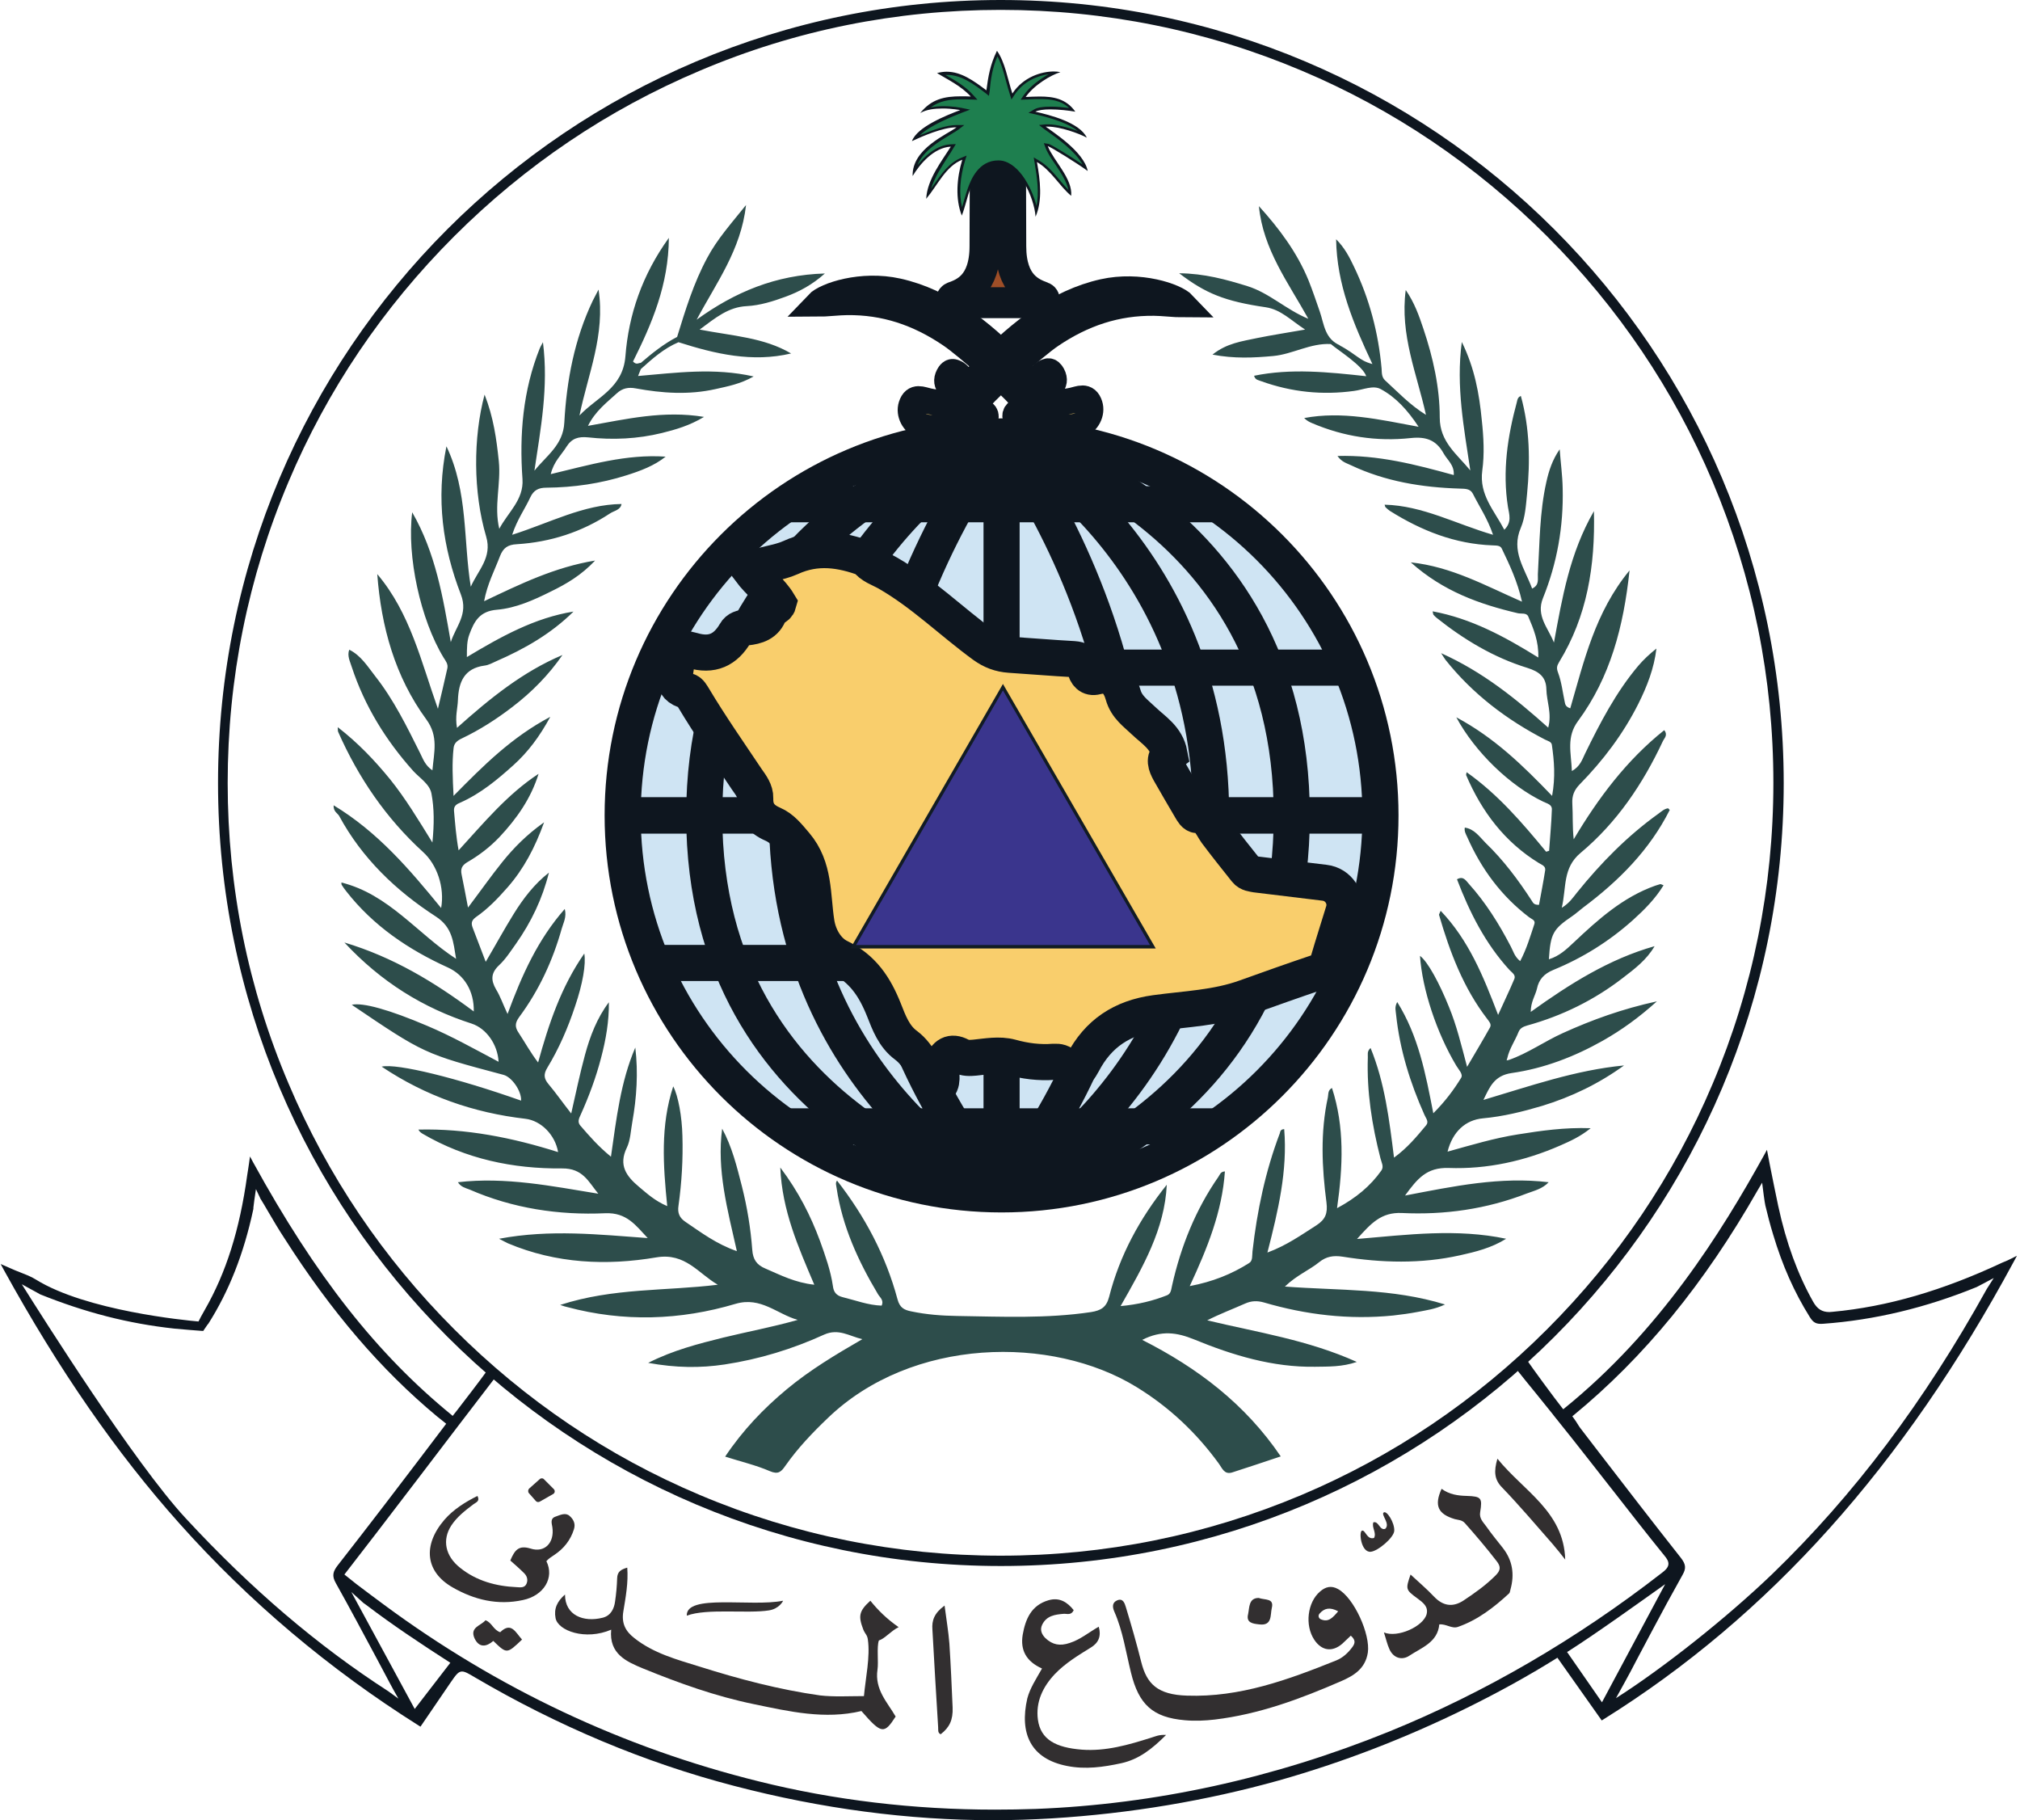 <svg width="111" height="100" viewBox="0 0 111 100" fill="none" xmlns="http://www.w3.org/2000/svg">
<g clip-path="url(#clip0_1045_3657)">
<path d="M110.504 69.154C110.378 69.217 110.251 69.28 110.112 69.331L110.024 69.368C106.766 70.896 103.711 71.793 100.693 72.07C100.63 72.07 100.58 72.083 100.529 72.083C100.125 72.083 99.86 71.919 99.633 71.515C98.787 70.012 98.155 68.295 97.713 66.25C97.562 65.543 97.423 64.836 97.272 64.091L97.095 63.169L96.931 63.472C94.582 67.714 91.211 73.131 85.946 77.386L85.908 77.424L85.87 77.386C85.39 76.78 84.216 75.177 83.862 74.659L83.774 74.533L83.206 75.076L83.282 75.164C83.61 75.581 84.001 76.06 84.393 76.54C84.721 76.944 85.049 77.348 85.34 77.714L85.377 77.765C86.047 78.598 86.741 79.469 87.36 80.265C87.751 80.77 88.155 81.275 88.547 81.78L88.559 81.793C89.506 83.005 90.478 84.255 91.463 85.467C91.59 85.618 91.703 85.783 91.678 85.959C91.653 86.136 91.501 86.275 91.35 86.389C86.627 90.063 81.564 93.005 76.312 95.139C69.986 97.702 63.458 99.129 56.905 99.381C56.16 99.406 55.415 99.419 54.67 99.419C50.213 99.419 45.845 98.901 41.691 97.866C34.241 96.022 27.309 92.752 21.11 88.169C20.605 87.803 20.1 87.411 19.607 87.045L18.925 86.502C19.393 85.909 21.855 82.702 23.054 81.124C24.393 79.368 25.908 77.374 27.221 75.669L27.297 75.568L26.842 75.189L26.766 75.303C26.312 75.934 25.643 76.793 25.112 77.487L24.872 77.79L24.835 77.752C20.718 74.394 17.347 70.113 13.913 63.863L13.736 63.535L13.686 63.901C13.648 64.141 13.623 64.343 13.585 64.558C13.168 67.576 12.423 69.924 11.249 71.969C11.085 72.26 10.958 72.487 10.908 72.601C10.175 72.538 4.734 72.007 1.981 70.303C1.703 70.126 1.388 70.012 1.072 69.886C0.92 69.823 0.769 69.772 0.617 69.697L0.037 69.444L0.213 69.772C3.231 75.252 6.388 79.81 9.86 83.699C13.673 87.98 18.092 91.704 23.004 94.798L23.105 94.861L23.648 94.065C24.026 93.51 24.393 92.967 24.759 92.437C25.062 91.995 25.188 91.831 25.39 91.831C25.554 91.831 25.744 91.944 26.085 92.146C30.643 94.823 35.441 96.843 40.352 98.118C45.138 99.368 49.923 100 54.595 100C55.668 100 56.754 99.962 57.814 99.899C62.107 99.634 66.299 98.927 70.276 97.815C73.749 96.831 77.208 95.505 80.567 93.851C82.335 92.98 83.963 92.083 85.542 91.098L85.58 91.073L88.016 94.52L88.117 94.457C97.221 88.775 104.595 80.555 110.655 69.318L110.832 68.99L110.504 69.154ZM88.799 93.295C89.077 92.79 89.519 91.995 89.595 91.843C89.835 91.389 90.075 90.921 90.327 90.454C90.478 90.177 90.617 89.899 90.769 89.621C91.312 88.598 91.88 87.55 92.461 86.515C92.663 86.161 92.638 85.934 92.36 85.581C90.794 83.598 89.228 81.565 87.713 79.596L86.918 78.56C86.804 78.421 86.703 78.257 86.602 78.093C86.552 78.017 86.489 77.929 86.425 77.841L86.4 77.803L86.438 77.778C90.352 74.57 93.66 70.517 96.577 65.404L96.83 64.975C96.88 65.404 96.968 66.06 97.006 66.225C97.133 66.755 97.272 67.298 97.436 67.828C97.941 69.52 98.597 70.997 99.443 72.348C99.645 72.677 99.809 72.752 100.176 72.727C103.004 72.525 105.845 71.843 108.622 70.707C108.686 70.682 109.165 70.416 109.557 70.214L109.178 70.808C105.744 77.007 101.88 82.134 97.385 86.477C94.873 88.889 91.4 91.641 88.799 93.295ZM91.501 87.033L88.029 93.522L86.11 90.757L86.16 90.732C87.764 89.709 90.15 87.992 91.501 87.033ZM2.208 71.111C4.696 72.108 7.032 72.714 9.582 72.992C9.809 73.017 11.047 73.118 11.097 73.118H11.173L11.211 73.055C11.425 72.74 11.425 72.74 11.438 72.74C12.587 70.934 13.395 68.876 13.913 66.464C13.925 66.427 13.925 66.389 13.925 66.338C13.938 66.225 14.001 65.707 14.064 65.328L14.292 65.808V65.82C14.443 66.06 14.582 66.3 14.721 66.54C15.024 67.058 15.314 67.55 15.63 68.03C18.206 72.07 20.946 75.265 24.014 77.815C24.026 77.815 24.292 78.043 24.519 78.219C24.102 78.775 22.019 81.515 21.148 82.651C20.302 83.75 19.431 84.886 18.559 85.997C18.307 86.326 18.218 86.565 18.458 86.982C19.229 88.358 19.974 89.76 20.706 91.124C20.958 91.591 21.198 92.058 21.451 92.525C21.489 92.601 21.703 92.992 21.893 93.32L21.337 92.916C17.461 90.416 13.812 87.31 10.201 83.409C7.385 80.366 2.372 72.424 1.198 70.555C2.196 71.098 2.208 71.111 2.208 71.111ZM24.708 91.326L24.746 91.351L22.789 93.889L19.304 87.462L19.974 88.068L20.1 88.156C21.64 89.331 23.218 90.366 24.708 91.326Z" fill="#0E161F"/>
<path d="M54.986 0.543C60.718 0.543 66.287 1.667 71.514 3.876C76.577 6.01 81.11 9.078 85.011 12.98C88.913 16.881 91.981 21.427 94.115 26.477C96.324 31.717 97.448 37.273 97.448 43.005C97.448 48.737 96.324 54.306 94.115 59.533C91.981 64.596 88.913 69.129 85.011 73.03C81.11 76.932 76.564 80 71.514 82.134C66.274 84.343 60.718 85.467 54.986 85.467C49.254 85.467 43.685 84.343 38.458 82.134C33.395 80 28.862 76.932 24.961 73.03C21.059 69.129 17.991 64.583 15.857 59.533C13.635 54.318 12.511 48.75 12.511 43.018C12.511 37.285 13.635 31.717 15.845 26.49C17.978 21.427 21.047 16.894 24.948 12.992C28.85 9.091 33.395 6.023 38.446 3.889C43.698 1.654 49.254 0.543 54.986 0.543ZM54.986 0C31.236 0 11.981 19.255 11.981 43.018C11.981 66.768 31.236 86.035 54.999 86.035C78.761 86.035 98.016 66.78 98.016 43.018C98.004 19.255 78.749 0 54.986 0Z" fill="#0E161F"/>
<path d="M55.529 8.838C55.529 8.838 55.542 12.134 55.542 13.523C55.542 15.669 56.678 16.099 57.284 16.326C57.435 16.376 57.41 16.591 57.259 16.629H52.41C52.259 16.604 52.233 16.389 52.385 16.326C52.991 16.111 54.127 15.669 54.127 13.523C54.127 12.134 54.14 8.838 54.14 8.838H55.529Z" fill="#9E4E27" stroke="#0E161F" stroke-width="1.701" stroke-miterlimit="10"/>
<path d="M52.84 11.629C52.587 10.846 52.625 9.823 52.941 8.8L52.978 8.662L52.84 8.712C52.17 8.977 51.754 9.583 51.35 10.177C51.236 10.354 51.11 10.518 50.983 10.694C51.11 9.937 51.602 9.179 52.006 8.573C52.12 8.409 52.221 8.245 52.309 8.106L52.385 7.992L52.246 8.005C51.299 8.056 50.567 8.927 50.239 9.419C50.377 8.396 51.489 7.74 52.17 7.336C52.36 7.222 52.511 7.134 52.612 7.058L52.776 6.932H52.562C51.905 6.932 50.983 7.298 50.276 7.614C50.718 6.919 52.208 6.351 52.802 6.124L53.042 6.035L52.802 5.985C52.789 5.985 52.347 5.896 51.829 5.896C51.451 5.896 51.135 5.934 50.87 6.023C51.413 5.492 52.032 5.366 52.84 5.366C52.991 5.366 53.155 5.366 53.37 5.379L53.547 5.391L53.433 5.265C53.004 4.785 52.435 4.457 51.93 4.179C51.855 4.141 51.792 4.104 51.716 4.053C51.829 4.028 51.943 4.028 52.044 4.028C52.84 4.028 53.534 4.545 54.191 5.038L54.292 5.114L54.304 4.987C54.405 4.306 54.494 3.674 54.822 2.942C55.087 3.371 55.239 3.927 55.377 4.457C55.441 4.684 55.504 4.924 55.579 5.151L55.63 5.29L55.718 5.164C56.299 4.293 57.271 3.99 57.941 3.99C57.966 3.99 57.991 3.99 58.004 3.99C57.473 4.217 56.754 4.684 56.337 5.278L56.261 5.391H56.4C56.476 5.391 56.552 5.391 56.627 5.379C56.804 5.366 56.994 5.366 57.17 5.366C57.814 5.366 58.471 5.455 58.963 6.035C58.635 5.985 58.168 5.934 57.751 5.934C57.334 5.934 57.057 5.985 56.893 6.073L56.741 6.162L56.918 6.199C58.294 6.503 59.178 6.907 59.569 7.386C59.039 7.146 58.193 6.881 57.625 6.881C57.574 6.881 57.536 6.881 57.486 6.881L57.297 6.894L57.448 7.008C57.499 7.045 57.574 7.096 57.65 7.159C58.18 7.525 59.355 8.359 59.67 9.217C59.052 8.788 57.776 7.98 57.612 7.955L57.486 7.929L57.536 8.043C57.65 8.333 57.865 8.649 58.079 8.977C58.433 9.508 58.799 10.063 58.824 10.593C58.61 10.404 58.42 10.164 58.218 9.924C57.877 9.52 57.511 9.091 57.044 8.813L56.918 8.737L56.943 8.889C57.107 9.836 57.221 10.758 56.968 11.578C56.779 10.48 55.958 8.838 54.872 8.838C53.812 8.838 53.42 9.899 53.282 10.303C53.193 10.543 53.13 10.783 53.067 11.023C52.966 11.225 52.915 11.427 52.84 11.629Z" fill="#1E7F4F"/>
<path d="M54.809 3.094C55.024 3.498 55.163 3.99 55.289 4.482C55.352 4.71 55.415 4.95 55.491 5.177L55.58 5.467L55.744 5.215C56.223 4.482 57.006 4.154 57.625 4.078C57.145 4.344 56.59 4.748 56.249 5.24L56.084 5.48L56.375 5.467C56.451 5.467 56.526 5.467 56.602 5.455C56.779 5.442 56.968 5.442 57.145 5.442C57.713 5.442 58.294 5.505 58.749 5.934C58.446 5.897 58.08 5.859 57.726 5.859C57.297 5.859 57.006 5.909 56.83 6.01L56.514 6.2L56.867 6.275C57.978 6.528 58.774 6.831 59.228 7.197C58.711 7.008 58.054 6.831 57.6 6.831C57.549 6.831 57.499 6.831 57.461 6.831L57.095 6.869L57.385 7.096C57.435 7.134 57.511 7.184 57.6 7.248C58.067 7.576 59.077 8.296 59.494 9.041C58.85 8.611 57.789 7.942 57.612 7.904L57.36 7.866L57.448 8.106C57.562 8.409 57.776 8.725 58.004 9.053C58.307 9.508 58.622 9.988 58.711 10.442C58.559 10.278 58.408 10.101 58.256 9.924C57.903 9.508 57.549 9.078 57.069 8.801L56.804 8.649L56.855 8.952C56.994 9.785 57.107 10.594 56.956 11.313C56.678 10.215 55.883 8.813 54.86 8.813C53.749 8.813 53.345 9.912 53.193 10.316C53.105 10.556 53.042 10.796 52.966 11.036C52.928 11.149 52.903 11.275 52.865 11.389C52.688 10.657 52.751 9.748 53.029 8.826L53.117 8.548L52.84 8.662C52.145 8.94 51.728 9.558 51.312 10.152C51.261 10.227 51.211 10.303 51.16 10.379C51.35 9.748 51.754 9.142 52.082 8.624C52.196 8.46 52.297 8.296 52.385 8.144L52.524 7.917L52.259 7.929C51.451 7.967 50.807 8.586 50.415 9.078C50.718 8.283 51.64 7.753 52.221 7.399C52.41 7.285 52.562 7.197 52.663 7.121L52.991 6.869H52.587H52.574C51.994 6.869 51.211 7.159 50.542 7.437C51.122 6.869 52.372 6.389 52.84 6.2L53.307 6.023L52.814 5.922C52.802 5.922 52.36 5.833 51.83 5.833C51.577 5.833 51.35 5.859 51.148 5.897C51.627 5.543 52.17 5.455 52.84 5.455C52.991 5.455 53.155 5.455 53.37 5.467L53.711 5.48L53.483 5.227C53.042 4.735 52.473 4.407 51.968 4.129C51.956 4.129 51.956 4.116 51.943 4.116C51.981 4.116 52.019 4.116 52.057 4.116C52.827 4.116 53.509 4.621 54.153 5.114L54.342 5.265L54.38 5.025C54.443 4.356 54.519 3.763 54.809 3.094ZM54.784 2.791C54.405 3.561 54.304 4.205 54.203 4.962C53.496 4.432 52.814 3.94 52.019 3.94C51.855 3.94 51.678 3.965 51.489 4.015C52.069 4.369 52.802 4.71 53.345 5.303C53.155 5.291 52.978 5.291 52.814 5.291C51.893 5.291 51.185 5.442 50.567 6.212C50.908 6.01 51.375 5.96 51.804 5.96C52.322 5.96 52.764 6.048 52.764 6.048C52.032 6.326 50.39 6.97 50.112 7.753C50.681 7.487 51.804 6.995 52.549 6.995H52.562C52.082 7.374 50.1 8.157 50.15 9.672C50.542 9.015 51.312 8.106 52.246 8.056C51.779 8.813 50.946 9.849 50.895 10.922C51.539 10.152 51.968 9.129 52.877 8.775C52.574 9.773 52.486 10.934 52.852 11.844C53.042 11.351 53.143 10.834 53.319 10.354C53.471 9.937 53.85 8.94 54.847 8.94C55.958 8.94 56.83 10.821 56.905 11.907C57.297 10.998 57.158 9.912 56.981 8.902C57.764 9.356 58.231 10.24 58.862 10.758C58.951 9.823 57.903 8.839 57.574 8.03C57.726 8.056 59.241 9.003 59.771 9.394C59.557 8.321 57.84 7.248 57.461 6.957C57.499 6.957 57.549 6.957 57.587 6.957C58.244 6.957 59.279 7.323 59.721 7.563C59.317 6.717 57.663 6.313 56.893 6.136C57.057 6.048 57.36 6.01 57.713 6.01C58.193 6.01 58.736 6.073 59.09 6.136C58.584 5.417 57.877 5.303 57.133 5.303C56.88 5.303 56.615 5.316 56.362 5.328C56.83 4.659 57.764 4.116 58.269 3.965C58.168 3.94 58.042 3.927 57.903 3.927C57.246 3.927 56.236 4.217 55.63 5.139C55.365 4.331 55.226 3.409 54.784 2.791Z" fill="#0E161F"/>
<path d="M56.021 21.755C56.261 22.058 56.476 22.336 55.958 22.601C55.706 22.727 55.769 22.955 55.92 23.131C56.122 23.384 56.299 23.22 56.425 23.056C56.564 22.879 56.678 22.677 56.829 22.462C57.145 22.702 57.423 22.942 57.739 23.144C58.218 23.434 58.749 23.573 59.304 23.371C59.759 23.195 60.024 22.677 59.885 22.248C59.708 21.692 59.317 21.919 58.951 21.995C58.382 22.121 57.827 22.184 57.372 21.629C57.587 21.313 58.117 21.124 57.84 20.594C57.776 20.48 57.688 20.354 57.549 20.404C57.095 20.556 57.095 21.01 56.918 21.439C56.489 20.934 56.11 20.455 55.68 20.025C53.925 18.22 51.829 16.553 49.329 15.998C47.347 15.556 45.365 16.225 44.923 16.692C45.352 16.692 46.122 16.604 46.539 16.604C48.622 16.578 50.453 17.197 52.196 18.371C53.218 19.053 55.592 21.238 56.021 21.755Z" fill="#F9CE6C" stroke="#0E161F" stroke-width="1.417" stroke-miterlimit="10"/>
<path d="M53.938 21.793C53.698 22.096 53.483 22.374 54.001 22.639C54.254 22.765 54.191 22.992 54.039 23.169C53.837 23.422 53.66 23.257 53.534 23.093C53.395 22.916 53.281 22.715 53.13 22.5C52.814 22.74 52.536 22.98 52.221 23.182C51.741 23.472 51.211 23.611 50.655 23.409C50.201 23.232 49.935 22.715 50.074 22.285C50.251 21.73 50.642 21.957 51.009 22.033C51.577 22.159 52.132 22.222 52.587 21.666C52.372 21.351 51.842 21.162 52.12 20.631C52.183 20.517 52.271 20.391 52.41 20.442C52.865 20.593 52.865 21.048 53.041 21.477C53.471 20.972 53.85 20.492 54.279 20.063C56.034 18.257 58.13 16.591 60.63 16.035C62.612 15.593 64.594 16.262 65.037 16.73C64.607 16.73 63.837 16.641 63.42 16.641C61.337 16.616 59.506 17.235 57.764 18.409C56.754 19.091 54.38 21.275 53.938 21.793Z" fill="#F9CE6C" stroke="#0E161F" stroke-width="1.417" stroke-miterlimit="10"/>
<path d="M55.036 65.618C66.535 65.618 75.857 56.297 75.857 44.798C75.857 33.299 66.535 23.977 55.036 23.977C43.538 23.977 34.216 33.299 34.216 44.798C34.216 56.297 43.538 65.618 55.036 65.618Z" fill="#CFE4F3" stroke="#0E161F" stroke-width="1.984" stroke-miterlimit="10"/>
<path d="M75.857 44.798H34.216" stroke="#0E161F" stroke-width="1.984" stroke-miterlimit="10"/>
<path d="M74.228 52.904H35.857" stroke="#0E161F" stroke-width="1.984" stroke-miterlimit="10"/>
<path d="M66.93 61.881H43.143" stroke="#0E161F" stroke-width="1.984" stroke-miterlimit="10"/>
<path d="M75.857 44.798H34.216" stroke="#0E161F" stroke-width="1.984" stroke-miterlimit="10"/>
<path d="M74.228 36.679H35.857" stroke="#0E161F" stroke-width="1.984" stroke-miterlimit="10"/>
<path d="M66.93 27.702H43.143" stroke="#0E161F" stroke-width="1.984" stroke-miterlimit="10"/>
<path d="M55.037 65.619V23.965" stroke="#0E161F" stroke-width="1.984" stroke-miterlimit="10"/>
<path d="M55.037 23.965C55.037 23.965 71.186 44.785 55.037 65.606" stroke="#0E161F" stroke-width="1.984" stroke-miterlimit="10"/>
<path d="M55.037 23.965C55.037 23.965 66.552 29.975 66.552 44.811C66.552 59.647 55.037 65.606 55.037 65.606" stroke="#0E161F" stroke-width="1.984" stroke-miterlimit="10"/>
<path d="M55.037 23.965C55.037 23.965 70.984 27.69 70.984 44.811C70.984 61.932 55.037 65.619 55.037 65.619" stroke="#0E161F" stroke-width="1.984" stroke-miterlimit="10"/>
<path d="M55.037 23.965C55.037 23.965 38.484 44.785 55.037 65.606" stroke="#0E161F" stroke-width="1.984" stroke-miterlimit="10"/>
<path d="M55.037 23.965C55.037 23.965 43.244 29.975 43.244 44.811C43.244 59.647 55.037 65.606 55.037 65.606" stroke="#0E161F" stroke-width="1.984" stroke-miterlimit="10"/>
<path d="M55.037 23.965C55.037 23.965 38.698 27.69 38.698 44.811C38.698 61.932 55.037 65.606 55.037 65.606" stroke="#0E161F" stroke-width="1.984" stroke-miterlimit="10"/>
<path d="M47.587 30.695C47.877 31.111 48.357 31.237 48.774 31.477C50.693 32.576 52.271 34.141 54.052 35.442C54.506 35.77 54.948 35.934 55.491 35.972C56.665 36.048 57.84 36.149 59.001 36.212C59.329 36.237 59.557 36.338 59.62 36.705C59.683 37.02 59.872 37.273 60.239 37.172C61.135 36.932 61.539 37.538 61.716 38.169C61.905 38.851 62.423 39.192 62.84 39.596C63.395 40.126 64.09 40.518 64.266 41.427C63.938 41.679 64.064 42.033 64.266 42.399C64.658 43.081 65.049 43.763 65.453 44.444C65.541 44.583 65.63 44.773 65.807 44.785C66.413 44.823 66.564 45.341 66.842 45.732C67.372 46.439 67.928 47.134 68.471 47.816C68.61 47.992 68.837 48.005 69.039 48.043C70.289 48.194 71.539 48.346 72.789 48.498C73.547 48.586 74.052 49.343 73.824 50.076C73.547 50.985 73.256 51.881 72.991 52.79C72.89 53.131 72.726 53.308 72.385 53.422C71.072 53.864 69.759 54.331 68.458 54.798C66.855 55.379 65.163 55.429 63.496 55.657C61.653 55.909 60.34 56.78 59.494 58.409C59.216 58.952 58.938 59.002 58.534 58.561C58.357 58.359 58.168 58.321 57.915 58.333C57.107 58.397 56.324 58.295 55.554 58.081C54.898 57.904 54.216 58.043 53.559 58.106C53.281 58.131 53.029 58.144 52.776 58.005C52.271 57.74 51.956 57.942 51.766 58.485C51.627 58.889 51.88 59.331 51.59 59.697C51.564 59.722 51.526 59.748 51.501 59.785C51.425 59.76 51.337 59.722 51.261 59.697C50.832 58.901 50.554 58.005 49.784 57.424C49.127 56.944 48.85 56.187 48.572 55.48C48.067 54.217 47.41 53.207 46.097 52.576C45.478 52.273 44.986 51.528 44.86 50.669C44.632 49.217 44.784 47.664 43.711 46.401C43.332 45.96 42.991 45.505 42.461 45.278C41.817 45 41.476 44.571 41.501 43.851C41.514 43.46 41.261 43.131 41.047 42.828C40.049 41.338 39.026 39.874 38.105 38.333C38.016 38.194 37.915 37.992 37.776 37.967C36.766 37.727 37.145 36.97 37.17 36.376C37.196 35.732 37.41 35.543 38.041 35.732C39.127 36.061 39.872 35.707 40.415 34.773C40.541 34.545 40.769 34.495 41.009 34.47C41.564 34.407 42.082 34.268 42.284 33.636C42.36 33.397 42.701 33.422 42.776 33.144C42.372 32.475 41.716 31.995 41.211 31.326C41.943 30.972 42.751 30.947 43.446 30.631C44.872 29.975 46.223 30.189 47.587 30.695Z" fill="#F9CE6C" stroke="#0E161F" stroke-width="1.984" stroke-miterlimit="10"/>
<path d="M80.415 45.454C80.428 45.454 80.428 45.454 80.428 45.442L80.415 45.454Z" fill="#2D4D4B"/>
<path d="M85.365 53.283C86.968 52.626 88.42 51.717 89.721 50.556C90.352 49.987 90.958 49.381 91.413 48.636C91.312 48.599 91.274 48.573 91.236 48.573C91.135 48.599 91.034 48.636 90.946 48.662C89.178 49.293 87.814 50.518 86.489 51.768C86.085 52.147 85.693 52.525 85.112 52.702C85.201 51.288 85.34 51.048 86.4 50.328C86.602 50.19 86.792 50.013 86.994 49.861C88.951 48.397 90.643 46.705 91.754 44.495C91.728 44.47 91.691 44.444 91.665 44.407C91.451 44.432 91.299 44.583 91.122 44.71C89.418 45.934 87.966 47.412 86.653 49.041C86.438 49.306 86.249 49.609 85.819 49.874C86.085 48.75 85.857 47.69 86.855 46.856C88.85 45.19 90.276 43.068 91.375 40.72C91.451 40.556 91.665 40.392 91.451 40.114C89.38 41.768 87.827 43.839 86.476 46.111C86.4 45.429 86.438 44.798 86.4 44.154C86.375 43.712 86.501 43.409 86.804 43.093C88.092 41.78 89.191 40.328 90.024 38.674C90.504 37.715 90.895 36.717 91.021 35.631C90.655 35.922 90.314 36.237 90.024 36.578C88.799 38.03 87.928 39.71 87.095 41.414C86.943 41.73 86.829 42.109 86.375 42.361C86.337 41.351 86.059 40.492 86.716 39.609C88.484 37.21 89.216 34.432 89.544 31.338C87.65 33.636 87.044 36.313 86.287 38.914C86.021 38.826 86.009 38.687 85.984 38.573C85.87 38.03 85.807 37.462 85.617 36.957C85.516 36.692 85.554 36.578 85.68 36.364C87.208 33.864 87.663 31.111 87.587 28.081C86.249 30.404 85.845 32.841 85.39 35.303C85.075 34.495 84.393 33.839 84.784 32.866C85.567 30.934 85.92 28.914 85.87 26.831C85.857 26.111 85.756 25.404 85.706 24.684C85.302 25.265 85.112 25.859 84.974 26.477C84.595 28.157 84.607 29.861 84.506 31.553C84.494 31.818 84.595 32.147 84.191 32.336C83.787 31.237 83.016 30.278 83.572 28.99C83.812 28.422 83.85 27.765 83.913 27.134C84.09 25.328 84.064 23.535 83.572 21.755C83.408 21.818 83.382 21.945 83.357 22.071C82.84 23.977 82.549 25.884 82.865 27.866C82.928 28.245 83.092 28.687 82.663 29.104C82.107 28.043 81.274 27.184 81.451 25.859C81.577 24.95 81.526 24.003 81.425 23.081C81.287 21.642 81.034 20.227 80.327 18.788C79.999 21.25 80.453 23.535 80.794 25.846C80.062 24.95 79.115 24.28 79.115 22.942C79.115 21.288 78.749 19.646 78.218 18.068C77.978 17.349 77.726 16.629 77.246 15.934C76.918 18.396 77.865 20.556 78.357 22.791C77.474 22.247 76.817 21.541 76.11 20.896C75.92 20.72 75.933 20.48 75.92 20.253C75.744 18.283 75.251 16.414 74.393 14.634C74.153 14.129 73.888 13.611 73.42 13.144C73.458 15.631 74.367 17.778 75.415 20C74.986 19.886 74.809 19.747 74.62 19.621C74.506 19.546 73.989 19.154 73.585 18.965C73.61 18.977 73.648 18.977 73.673 18.99C72.789 18.636 72.764 17.816 72.524 17.121C72.322 16.541 72.133 15.972 71.905 15.404C71.274 13.864 70.289 12.551 69.178 11.326C69.405 13.7 70.794 15.53 71.893 17.513C70.68 17.02 69.759 16.099 68.547 15.72C67.372 15.354 66.173 15.025 64.797 15.013C66.249 16.124 67.309 16.553 69.557 16.881C70.39 17.008 70.92 17.588 71.716 18.106C70.706 18.283 69.885 18.409 69.077 18.573C68.256 18.75 67.41 18.851 66.627 19.482C67.814 19.71 68.888 19.659 69.974 19.558C71.034 19.457 72.019 18.838 73.13 18.902C73.509 19.23 74.885 20.088 75.075 20.669C72.991 20.442 70.946 20.227 68.913 20.644C68.976 20.884 69.165 20.884 69.317 20.947C70.971 21.541 72.663 21.717 74.405 21.477C74.898 21.414 75.453 21.149 75.87 21.376C76.691 21.818 77.335 22.513 77.953 23.447C75.781 23.043 73.749 22.576 71.665 22.967C71.804 23.106 71.943 23.182 72.095 23.245C73.837 23.99 75.655 24.268 77.524 24.066C78.37 23.977 78.925 24.179 79.329 24.912C79.531 25.278 79.923 25.543 79.885 26.099C77.776 25.518 75.731 24.987 73.496 25.051C73.724 25.379 73.989 25.442 74.228 25.556C76.122 26.452 78.143 26.78 80.213 26.843C80.491 26.856 80.781 26.831 80.933 27.121C81.287 27.828 81.741 28.485 82.044 29.381C79.999 28.788 78.18 27.778 76.085 27.727C76.11 27.791 76.11 27.841 76.135 27.866C76.211 27.942 76.287 28.005 76.375 28.068C78.105 29.154 79.948 29.886 82.019 29.962C82.208 29.975 82.436 29.95 82.524 30.139C82.953 31.035 83.382 31.932 83.635 33.056C81.615 32.172 79.771 31.136 77.524 30.896C79.304 32.487 81.299 33.194 83.395 33.687C83.597 33.737 83.875 33.649 83.976 33.864C84.266 34.545 84.557 35.227 84.531 36.124C82.663 34.962 80.832 33.977 78.724 33.586C78.749 33.687 78.749 33.737 78.761 33.763C78.812 33.826 78.875 33.889 78.938 33.94C80.441 35.139 82.082 36.124 83.925 36.692C84.569 36.894 84.961 37.184 84.974 37.866C84.986 38.535 85.289 39.192 85.075 39.975C83.281 38.371 81.489 36.919 79.191 35.884C79.342 36.111 79.38 36.187 79.43 36.25C80.92 38.119 82.776 39.533 84.898 40.631C85.049 40.707 85.251 40.745 85.276 40.922C85.403 41.806 85.478 42.69 85.289 43.725C83.673 42.045 82.12 40.53 80.024 39.407C81.059 41.326 82.978 43.169 84.797 44.041C84.999 44.142 85.289 44.192 85.276 44.47C85.251 45.227 85.175 45.985 85.125 46.742C85.075 46.755 85.011 46.78 84.961 46.793C83.648 45.202 82.309 43.636 80.592 42.424C80.579 42.513 80.554 42.563 80.567 42.589C81.425 44.596 82.688 46.263 84.557 47.412C84.721 47.513 84.936 47.576 84.91 47.803C84.809 48.447 84.683 49.091 84.569 49.71C84.292 49.722 84.241 49.596 84.178 49.495C83.433 48.346 82.612 47.248 81.627 46.301C81.299 45.972 81.021 45.543 80.491 45.467C80.453 45.669 80.554 45.833 80.63 45.998C81.4 47.74 82.499 49.23 84.026 50.392C84.153 50.492 84.38 50.543 84.317 50.758C84.09 51.44 83.888 52.134 83.534 52.803C83.218 52.551 83.155 52.248 83.016 51.995C82.373 50.758 81.64 49.583 80.706 48.548C80.554 48.384 80.415 48.106 80.062 48.308C80.756 50.126 81.615 51.831 82.941 53.283C83.079 53.434 83.319 53.561 83.206 53.801C82.953 54.407 82.663 55 82.322 55.758C81.501 53.611 80.706 51.654 79.165 50.038C79.102 50.202 79.064 50.24 79.077 50.265C79.67 52.311 80.415 54.28 81.728 55.985C81.829 56.124 81.968 56.263 81.88 56.44C81.501 57.121 81.097 57.791 80.617 58.611C80.289 57.374 80.037 56.326 79.62 55.316C79.102 54.028 78.458 52.828 78.029 52.513C78.155 54.356 78.938 56.73 80.024 58.548C80.15 58.763 80.415 59.015 80.289 59.217C79.885 59.874 79.418 60.505 78.761 61.162C78.332 58.952 77.941 56.919 76.779 55.051C76.615 55.341 76.703 55.543 76.716 55.745C76.918 57.664 77.486 59.482 78.269 61.237C78.345 61.427 78.534 61.616 78.37 61.818C77.852 62.437 77.347 63.056 76.602 63.599C76.337 61.49 76.097 59.495 75.314 57.576C75.1 57.765 75.175 57.942 75.163 58.093C75.1 59.975 75.39 61.818 75.857 63.636C75.908 63.851 76.059 64.091 75.908 64.306C75.302 65.164 74.506 65.821 73.471 66.376C73.799 64.078 73.888 61.907 73.193 59.773C72.953 59.899 73.004 60.114 72.966 60.291C72.549 62.21 72.638 64.141 72.89 66.061C72.966 66.667 72.827 66.995 72.347 67.311C71.514 67.841 70.706 68.422 69.645 68.813C70.239 66.503 70.756 64.318 70.567 62.033C70.352 62.045 70.352 62.172 70.327 62.26C69.531 64.356 69.077 66.528 68.825 68.75C68.799 68.977 68.85 69.268 68.635 69.394C67.675 70 66.64 70.417 65.377 70.657C66.35 68.561 67.158 66.566 67.309 64.356C67.057 64.369 67.031 64.546 66.956 64.647C65.693 66.465 64.885 68.485 64.405 70.631C64.355 70.833 64.355 71.073 64.127 71.162C63.357 71.465 62.549 71.667 61.577 71.755C62.814 69.583 64.001 67.525 64.115 65.088C62.638 66.932 61.526 68.965 60.946 71.25C60.794 71.831 60.491 71.995 59.961 72.083C57.511 72.45 55.049 72.336 52.587 72.298C51.754 72.285 50.908 72.222 50.075 72.046C49.696 71.97 49.443 71.856 49.317 71.376C48.673 68.977 47.524 66.818 45.996 64.861L46.009 64.849C45.883 64.975 45.958 65.126 45.971 65.265C46.287 67.386 47.158 69.28 48.244 71.099C48.345 71.275 48.585 71.427 48.446 71.73C47.701 71.705 47.019 71.439 46.299 71.263C45.946 71.174 45.807 70.972 45.769 70.657C45.643 69.798 45.352 68.99 45.062 68.182C44.544 66.78 43.875 65.467 42.877 64.141C42.978 66.515 43.862 68.498 44.746 70.581C43.686 70.467 42.89 70.051 42.069 69.697C41.577 69.495 41.375 69.192 41.337 68.662C41.249 67.487 41.059 66.326 40.769 65.177C40.491 64.091 40.226 63.005 39.683 62.008C39.38 64.28 39.974 66.439 40.491 68.737C39.367 68.346 38.534 67.715 37.675 67.134C37.335 66.907 37.221 66.641 37.284 66.237C37.461 64.962 37.537 63.687 37.499 62.399C37.474 61.351 37.271 60.215 36.994 59.684C36.287 61.843 36.438 64.015 36.665 66.263C35.984 65.972 35.567 65.581 35.112 65.202C34.418 64.621 33.976 64.015 34.443 63.056C34.645 62.639 34.658 62.121 34.746 61.642C34.986 60.291 35.075 58.927 34.91 57.551C34.102 59.432 33.875 61.44 33.572 63.548C32.877 62.98 32.385 62.412 31.893 61.843C31.716 61.642 31.817 61.44 31.905 61.25C32.36 60.24 32.751 59.192 33.029 58.119C33.294 57.121 33.471 56.099 33.458 55.063C32.802 55.934 32.423 56.932 32.145 57.955C31.867 58.977 31.653 60.013 31.388 61.174C30.92 60.581 30.554 60.051 30.138 59.558C29.885 59.255 29.86 59.015 30.075 58.662C30.718 57.601 31.211 56.465 31.602 55.278C32.019 54.053 32.208 52.967 32.107 52.386C30.832 54.217 30.15 56.263 29.569 58.371C29.153 57.828 28.85 57.273 28.509 56.755C28.282 56.427 28.294 56.2 28.534 55.871C29.62 54.407 30.378 52.765 30.87 51.01C30.958 50.694 31.148 50.379 31.034 49.937C29.557 51.616 28.686 53.548 27.89 55.707C27.625 55.139 27.486 54.722 27.259 54.356C26.968 53.851 26.968 53.46 27.423 53.03C27.789 52.69 28.067 52.248 28.357 51.843C29.191 50.657 29.809 49.369 30.163 47.942C29.355 48.573 28.749 49.369 28.218 50.227C27.701 51.061 27.234 51.919 26.691 52.841C26.413 52.121 26.198 51.541 25.971 50.96C25.87 50.694 25.933 50.543 26.16 50.379C26.817 49.924 27.372 49.343 27.903 48.737C28.774 47.74 29.393 46.578 29.898 45.177C28.938 45.859 28.231 46.578 27.6 47.361C26.981 48.131 26.413 48.94 25.718 49.861C25.579 49.142 25.479 48.586 25.365 48.043C25.302 47.74 25.378 47.551 25.668 47.374C26.325 46.995 26.918 46.541 27.448 45.985C28.395 44.975 29.178 43.864 29.595 42.513C27.878 43.636 26.577 45.215 25.201 46.717C25.062 45.96 25.011 45.253 24.948 44.545C24.923 44.268 25.112 44.167 25.302 44.091C26.413 43.599 27.335 42.828 28.218 42.033C29.001 41.326 29.645 40.48 30.239 39.381C28.117 40.505 26.577 42.045 24.923 43.725C24.872 42.727 24.835 41.919 24.923 41.111C24.948 40.821 25.138 40.682 25.378 40.568C26.362 40.101 27.284 39.508 28.155 38.839C29.216 38.03 30.15 37.083 30.908 35.985C28.724 36.907 26.918 38.371 25.112 39.987C24.999 39.356 25.15 38.914 25.163 38.46C25.201 37.475 25.504 36.717 26.628 36.566C26.855 36.541 27.069 36.414 27.271 36.326C28.837 35.644 30.289 34.811 31.514 33.599C29.393 33.94 27.549 34.962 25.655 36.099C25.655 35.593 25.655 35.215 25.794 34.849C26.059 34.129 26.362 33.573 27.309 33.498C28.345 33.409 29.329 32.967 30.264 32.5C31.122 32.083 31.943 31.604 32.701 30.796C30.479 31.162 28.597 32.083 26.602 33.03C26.779 32.071 27.183 31.326 27.474 30.556C27.65 30.101 27.903 29.924 28.395 29.899C30.251 29.785 31.968 29.23 33.521 28.207C33.749 28.056 34.102 28.018 34.153 27.689C32.057 27.715 30.213 28.725 28.143 29.381C28.42 28.535 28.85 27.955 29.14 27.323C29.329 26.919 29.607 26.793 30.024 26.793C31.526 26.78 33.004 26.566 34.431 26.111C35.188 25.871 35.946 25.593 36.577 25.088C34.418 24.937 32.385 25.543 30.264 26.048C30.428 25.354 30.857 24.987 31.135 24.533C31.425 24.078 31.792 23.977 32.309 24.028C33.673 24.179 35.037 24.116 36.375 23.788C37.133 23.599 37.89 23.384 38.686 22.904C36.463 22.538 34.443 23.018 32.309 23.396C32.713 22.588 33.332 22.121 33.9 21.604C34.203 21.326 34.532 21.263 34.936 21.338C36.388 21.604 37.852 21.705 39.317 21.376C39.986 21.225 40.681 21.099 41.413 20.682C39.216 20.189 37.158 20.48 35.062 20.657C35.138 20.467 35.175 20.379 35.213 20.278C35.845 19.71 36.476 19.142 37.284 18.801C39.304 19.445 41.337 19.924 43.471 19.419C41.968 18.535 40.264 18.46 38.446 18.106C39.33 17.45 40.024 16.869 41.034 16.818C41.766 16.78 42.486 16.553 43.168 16.301C43.925 16.023 44.633 15.644 45.327 15.025C42.625 15.101 40.377 16.048 38.282 17.563C39.355 15.543 40.718 13.737 40.996 11.263C40.175 12.285 39.405 13.144 38.862 14.167C38.117 15.543 37.663 17.033 37.208 18.51C36.476 18.889 35.832 19.407 35.213 19.937C35.1 19.924 34.986 20.076 34.784 19.861C35.819 17.791 36.741 15.644 36.754 13.068C35.289 15.101 34.544 17.285 34.367 19.571C34.228 21.338 32.789 21.818 31.842 22.828C32.309 20.556 33.269 18.396 32.89 15.909C32.751 16.187 32.663 16.338 32.575 16.515C31.564 18.636 31.135 20.909 31.009 23.22C30.946 24.445 30.037 25.025 29.367 25.859C29.708 23.548 30.15 21.275 29.835 18.801C29.721 19.015 29.683 19.078 29.658 19.142C28.736 21.452 28.534 23.864 28.711 26.326C28.787 27.462 27.903 28.157 27.436 29.053C27.133 27.791 27.537 26.578 27.41 25.341C27.284 24.129 27.12 22.929 26.628 21.679C25.996 24.041 25.996 27.046 26.716 29.482C27.057 30.631 26.261 31.338 25.87 32.235C25.453 29.684 25.731 27.033 24.532 24.52C23.951 27.412 24.329 30.088 25.327 32.664C25.744 33.75 25.049 34.407 24.771 35.278C24.342 32.816 23.938 30.379 22.65 28.144C22.347 30.556 23.105 34.041 24.38 36.136C24.494 36.313 24.633 36.49 24.582 36.717C24.418 37.462 24.241 38.194 24.064 38.94C23.143 36.364 22.549 33.687 20.731 31.541C20.946 34.432 21.703 37.172 23.433 39.533C24.102 40.455 23.85 41.313 23.761 42.323C23.357 42.045 23.244 41.692 23.092 41.389C22.36 39.924 21.64 38.447 20.617 37.147C20.201 36.616 19.835 36.01 19.191 35.694C19.064 36.035 19.241 36.351 19.329 36.642C20.037 38.788 21.198 40.669 22.701 42.349C23.067 42.753 23.622 43.081 23.711 43.611C23.862 44.419 23.862 45.265 23.761 46.288C22.966 45 22.271 43.851 21.438 42.816C20.592 41.78 19.683 40.821 18.559 39.95C18.572 40.101 18.559 40.164 18.585 40.215C19.696 42.727 21.211 44.95 23.244 46.806C24.014 47.5 24.443 48.75 24.241 49.886C22.499 47.753 20.756 45.707 18.332 44.242C18.319 44.596 18.547 44.672 18.635 44.823C19.898 47.159 21.766 48.94 23.951 50.354C24.872 50.947 24.91 51.768 25.062 52.677C22.941 51.301 21.362 49.129 18.761 48.485C18.761 48.548 18.761 48.586 18.774 48.611C18.85 48.737 18.938 48.851 19.026 48.965C20.516 50.871 22.448 52.172 24.62 53.157C25.504 53.561 26.059 54.444 26.034 55.568C23.862 53.952 21.615 52.589 18.925 51.78C20.946 53.952 23.256 55.379 25.92 56.237C26.729 56.503 27.347 57.386 27.398 58.333C26.085 57.639 24.809 56.919 23.458 56.351C21.413 55.48 19.936 55.063 19.329 55.202C23.307 57.892 23.307 57.892 27.675 59.053C28.13 59.179 28.66 59.937 28.635 60.467C25.138 59.23 21.817 58.409 20.971 58.599C23.383 60.215 26.021 61.136 28.875 61.465C29.721 61.566 30.504 62.336 30.668 63.295C28.155 62.5 25.617 61.995 22.991 62.058C23.054 62.184 23.143 62.235 23.218 62.285C25.592 63.674 28.193 64.217 30.883 64.192C32.032 64.179 32.335 64.924 32.877 65.581C30.314 65.164 27.789 64.647 25.163 64.95C25.327 65.215 25.579 65.265 25.807 65.354C28.18 66.389 30.706 66.768 33.256 66.654C34.443 66.604 34.936 67.323 35.592 68.018C32.915 67.828 30.251 67.525 27.423 68.056C27.701 68.195 27.802 68.258 27.915 68.308C30.554 69.419 33.319 69.546 36.072 69.078C37.663 68.813 38.37 69.962 39.443 70.581C36.59 70.934 33.698 70.745 30.782 71.692C31.009 71.768 31.085 71.793 31.16 71.806C34.266 72.639 37.372 72.538 40.428 71.629C41.817 71.225 42.701 72.197 43.837 72.513C42.461 72.904 41.097 73.157 39.746 73.485C38.383 73.826 37.019 74.167 35.617 74.874C37.145 75.152 38.484 75.164 39.822 74.962C41.728 74.672 43.547 74.116 45.289 73.321C46.085 72.967 46.678 73.409 47.385 73.573C45.92 74.419 44.506 75.265 43.231 76.326C41.956 77.386 40.819 78.573 39.847 80.025C40.718 80.303 41.539 80.493 42.297 80.821C42.764 81.023 42.928 80.859 43.155 80.53C43.837 79.558 44.645 78.712 45.491 77.904C50.112 73.46 57.802 73.346 62.448 76.2C64.241 77.298 65.744 78.712 66.981 80.417C67.158 80.657 67.271 81.023 67.701 80.897C68.572 80.619 69.43 80.328 70.377 80.013C68.433 77.147 65.832 75.164 62.764 73.611C63.837 73.068 64.683 73.207 65.617 73.586C67.739 74.457 69.936 75.126 72.271 75.088C73.004 75.076 73.749 75.101 74.557 74.823C71.867 73.611 69.077 73.195 66.337 72.538C67.031 72.184 67.739 71.919 68.42 71.616C68.761 71.465 69.077 71.452 69.443 71.553C71.766 72.235 74.127 72.513 76.552 72.273C77.006 72.222 77.474 72.159 77.928 72.071C78.37 71.982 78.837 71.932 79.405 71.667C76.501 70.77 73.61 70.909 70.605 70.682C71.261 70.051 71.943 69.785 72.486 69.344C72.877 69.028 73.269 68.965 73.774 69.04C75.92 69.381 78.079 69.445 80.226 68.965C81.085 68.775 81.956 68.561 82.764 68.056C80.049 67.487 77.385 67.828 74.569 68.068C75.34 67.21 75.895 66.591 77.031 66.641C79.38 66.755 81.691 66.427 83.9 65.568C84.304 65.417 84.759 65.316 85.1 64.95C82.436 64.634 79.91 65.164 77.208 65.682C77.89 64.748 78.395 64.129 79.607 64.167C81.716 64.243 83.787 63.788 85.744 62.929C86.287 62.69 86.829 62.45 87.41 61.982C85.958 61.932 84.683 62.121 83.408 62.323C82.12 62.525 80.857 62.904 79.544 63.27C79.822 62.172 80.529 61.528 81.489 61.44C82.6 61.339 83.673 61.073 84.734 60.758C86.35 60.265 87.865 59.533 89.241 58.535C86.577 58.788 84.064 59.672 81.514 60.429C81.855 59.735 82.095 59.091 83.067 58.952C84.835 58.7 86.514 58.056 88.079 57.172C89.102 56.591 90.037 55.922 91.047 55.013C89.14 55.429 87.499 56.023 85.882 56.755C84.872 57.21 83.963 57.866 82.915 58.232C82.877 58.245 82.827 58.245 82.789 58.258C82.802 58.22 82.814 58.169 82.827 58.131C82.941 57.614 83.256 57.172 83.446 56.692C83.534 56.477 83.711 56.402 83.925 56.339C85.845 55.808 87.612 54.937 89.178 53.725C89.822 53.232 90.491 52.727 90.92 51.982C88.42 52.69 86.261 54.053 84.115 55.593C84.115 55.038 84.367 54.697 84.456 54.318C84.557 53.826 84.835 53.498 85.365 53.283Z" fill="#2D4D4B"/>
<path d="M55.112 37.929L47.044 51.919H63.193L55.112 37.929L47.044 51.919H63.193L55.112 37.929Z" fill="#3A358D"/>
<path d="M46.728 52.108L55.112 37.576L63.509 52.108H46.728Z" fill="#111B24"/>
<path d="M55.112 37.929L47.044 51.919H63.193L55.112 37.929L47.044 51.919H63.193L55.112 37.929Z" fill="#3A358D"/>
<path d="M47.474 93.182C47.562 92.209 47.827 91.01 47.688 90.063C47.65 89.81 47.537 89.772 47.436 89.52C47.158 88.788 47.196 88.51 47.827 87.942C48.244 88.459 48.711 88.927 49.38 89.394C48.963 89.596 48.623 90.025 48.294 90.126C48.168 90.48 48.282 91.313 48.218 91.73C48.054 92.828 48.774 93.535 49.216 94.305C48.585 95.29 48.433 95.265 47.335 94.002C45.327 94.482 43.37 94.028 41.425 93.624C39.33 93.194 37.322 92.475 35.34 91.666C34.431 91.288 33.458 90.871 33.585 89.533C32.17 90.139 30.668 89.596 30.529 88.901C30.428 88.371 30.617 87.98 31.047 87.601C31.047 88.75 32.069 89.141 33.117 88.876C33.572 88.762 33.749 88.371 33.799 87.98C33.862 87.563 33.9 87.121 33.913 86.704C33.925 86.338 34.127 86.225 34.468 86.124C34.532 86.957 34.38 87.752 34.254 88.522C34.14 89.192 34.38 89.621 34.847 89.987C35.908 90.833 37.196 91.174 38.458 91.566C40.617 92.247 42.814 92.828 45.062 93.144C45.819 93.232 46.64 93.182 47.474 93.182Z" fill="#322F30"/>
<path d="M74.228 89.861C74.064 90.013 73.913 90.164 73.761 90.303C73.206 90.783 72.625 90.694 72.221 90.088C71.691 89.293 71.842 88.03 72.537 87.437C72.84 87.172 73.155 87.096 73.521 87.298C74.405 87.778 75.314 89.798 75.163 90.795C75.024 91.679 74.393 92.058 73.698 92.361C71.463 93.333 69.191 94.179 66.754 94.47C66.211 94.533 65.668 94.558 65.112 94.508C63.345 94.356 62.574 93.649 62.145 91.881C61.867 90.758 61.703 89.609 61.236 88.548C61.11 88.27 61.122 88.03 61.4 87.917C61.716 87.79 61.804 88.093 61.867 88.295C62.17 89.293 62.461 90.303 62.713 91.313C63.016 92.513 63.61 93.106 65.226 93.156C68.13 93.258 70.781 92.285 73.42 91.225C73.799 91.073 74.09 90.795 74.329 90.467C74.468 90.265 74.494 90.101 74.228 89.861ZM73.534 88.523C73.079 88.283 72.776 88.346 72.511 88.649C72.41 88.763 72.461 88.914 72.587 88.965C73.004 89.141 73.231 88.876 73.534 88.523Z" fill="#322F30"/>
<path d="M57.259 91.667C56.388 91.275 56.059 90.657 56.198 89.811C56.35 88.952 56.665 88.195 57.612 87.917C58.218 87.74 58.648 88.018 59.001 88.46C58.862 88.763 58.635 88.649 58.446 88.662C57.978 88.7 57.511 88.763 57.271 89.255C57.133 89.533 57.234 89.785 57.448 90C57.84 90.366 58.244 90.442 58.774 90.265C59.367 90.076 59.822 89.684 60.377 89.369C60.529 89.912 60.352 90.265 59.936 90.518C59.241 90.947 58.534 91.376 57.966 91.97C57.309 92.664 56.905 93.498 57.032 94.47C57.183 95.581 58.029 96.01 59.443 96.124C60.756 96.225 62.019 95.859 63.256 95.467C63.471 95.404 63.686 95.29 64.077 95.316C63.307 96.086 62.587 96.654 61.615 96.869C60.63 97.083 59.645 97.222 58.635 97.02C56.64 96.629 56.009 95.24 56.451 93.308C56.602 92.74 56.931 92.248 57.259 91.667Z" fill="#322F30"/>
<path d="M79.216 81.793C79.645 82.109 80.112 82.172 80.605 82.184C81.4 82.21 81.463 82.298 81.337 83.068C81.274 83.422 81.501 83.624 81.665 83.851C81.956 84.268 82.271 84.647 82.587 85.05C83.117 85.732 83.231 86.49 83.004 87.311C82.978 87.386 82.978 87.487 82.928 87.538C82.095 88.308 81.198 89.003 80.112 89.381C79.771 89.495 79.468 89.205 79.09 89.243C79.001 90.227 78.117 90.518 77.448 90.96C77.057 91.225 76.577 91.111 76.35 90.606C76.223 90.328 76.16 90.025 76.047 89.684C76.792 90 78.218 89.356 78.395 88.674C78.496 88.258 78.193 88.043 77.89 87.816C77.234 87.336 77.234 87.311 77.511 86.503C77.928 86.894 78.395 87.285 78.799 87.715C79.279 88.22 79.809 88.321 80.403 87.942C81.034 87.525 81.64 87.096 82.183 86.553C82.461 86.275 82.486 86.073 82.234 85.758C81.678 85.038 81.097 84.356 80.504 83.687C80.34 83.498 80.138 83.51 79.948 83.46C79.014 83.182 78.799 82.715 79.216 81.793Z" fill="#322F30"/>
<path d="M28.042 85.733C28.282 85.164 28.496 84.874 29.153 85.076C29.936 85.329 30.479 84.748 30.352 83.902C30.314 83.674 30.226 83.422 30.529 83.321C30.782 83.233 31.072 83.081 31.299 83.283C31.501 83.46 31.64 83.7 31.539 84.015C31.35 84.621 30.971 85.089 30.453 85.43C30.302 85.531 30.138 85.632 30.024 85.77C30.479 86.68 29.885 87.664 28.736 87.904C27.347 88.207 26.059 87.892 24.872 87.21C23.37 86.351 23.218 84.899 24.418 83.498C24.91 82.93 25.554 82.525 26.236 82.185C26.388 82.475 26.16 82.538 26.021 82.639C25.567 82.98 25.112 83.334 24.797 83.813C24.292 84.596 24.456 85.48 25.289 86.137C26.186 86.856 27.259 87.147 28.395 87.197C28.597 87.21 28.837 87.248 28.938 86.995C29.026 86.781 28.951 86.566 28.787 86.414C28.547 86.174 28.282 85.947 28.042 85.733Z" fill="#322F30"/>
<path d="M51.905 88.207C52.006 89.002 52.12 89.646 52.17 90.303C52.246 91.477 52.297 92.639 52.347 93.813C52.372 94.482 52.183 94.899 51.691 95.278C51.514 95.202 51.564 95.025 51.552 94.899C51.438 93.106 51.337 91.313 51.236 89.52C51.198 89.028 51.337 88.624 51.905 88.207Z" fill="#322F30"/>
<path d="M82.284 80.139C83.736 81.932 85.933 83.043 86.009 85.682C85.781 85.391 85.554 85.101 85.314 84.823C84.405 83.788 83.509 82.727 82.549 81.73C82.107 81.288 82.082 80.833 82.284 80.139Z" fill="#322F30"/>
<path d="M37.739 88.763C37.688 87.55 41.286 88.295 43.029 87.942C43.029 87.967 42.814 88.384 42.259 88.472C41.097 88.662 38.85 88.346 37.739 88.763Z" fill="#322F30"/>
<path d="M28.686 90.076C27.852 90.871 27.852 90.871 27.107 90.151C26.728 90.48 26.324 90.543 26.072 90C25.807 89.394 26.425 89.318 26.678 89.015C27.031 89.141 27.107 89.545 27.486 89.672C28.092 89.078 28.332 89.684 28.686 90.076Z" fill="#322F30"/>
<path d="M75.504 84.495C75.655 84.205 75.365 83.927 75.466 83.636C75.769 83.548 75.807 84.104 76.122 83.99C76.413 83.712 75.87 83.22 76.034 83.094C76.198 82.967 76.64 83.649 76.615 84.104C76.59 84.482 75.706 85.227 75.314 85.253C74.784 85.29 74.658 84.129 74.847 84.091C75.037 84.053 75.112 84.609 75.504 84.495Z" fill="#322F30"/>
<path d="M69.165 87.79C69.519 87.917 70.024 87.79 69.885 88.346C69.797 88.712 69.923 89.331 69.203 89.243C68.862 89.205 68.458 89.167 68.585 88.674C68.66 88.321 68.61 87.79 69.165 87.79Z" fill="#322F30"/>
<path d="M30.39 82.083L29.658 82.5C29.582 82.538 29.494 82.525 29.443 82.462L29.064 82.033C29.001 81.957 29.014 81.844 29.077 81.78L29.658 81.263C29.721 81.2 29.835 81.2 29.898 81.275L30.428 81.806C30.517 81.894 30.491 82.033 30.39 82.083Z" fill="#322F30"/>
</g>
<defs>
<clipPath id="clip0_1045_3657">
<rect width="110.833" height="100" fill="white" transform="translate(0.011)"/>
</clipPath>
</defs>
</svg>
